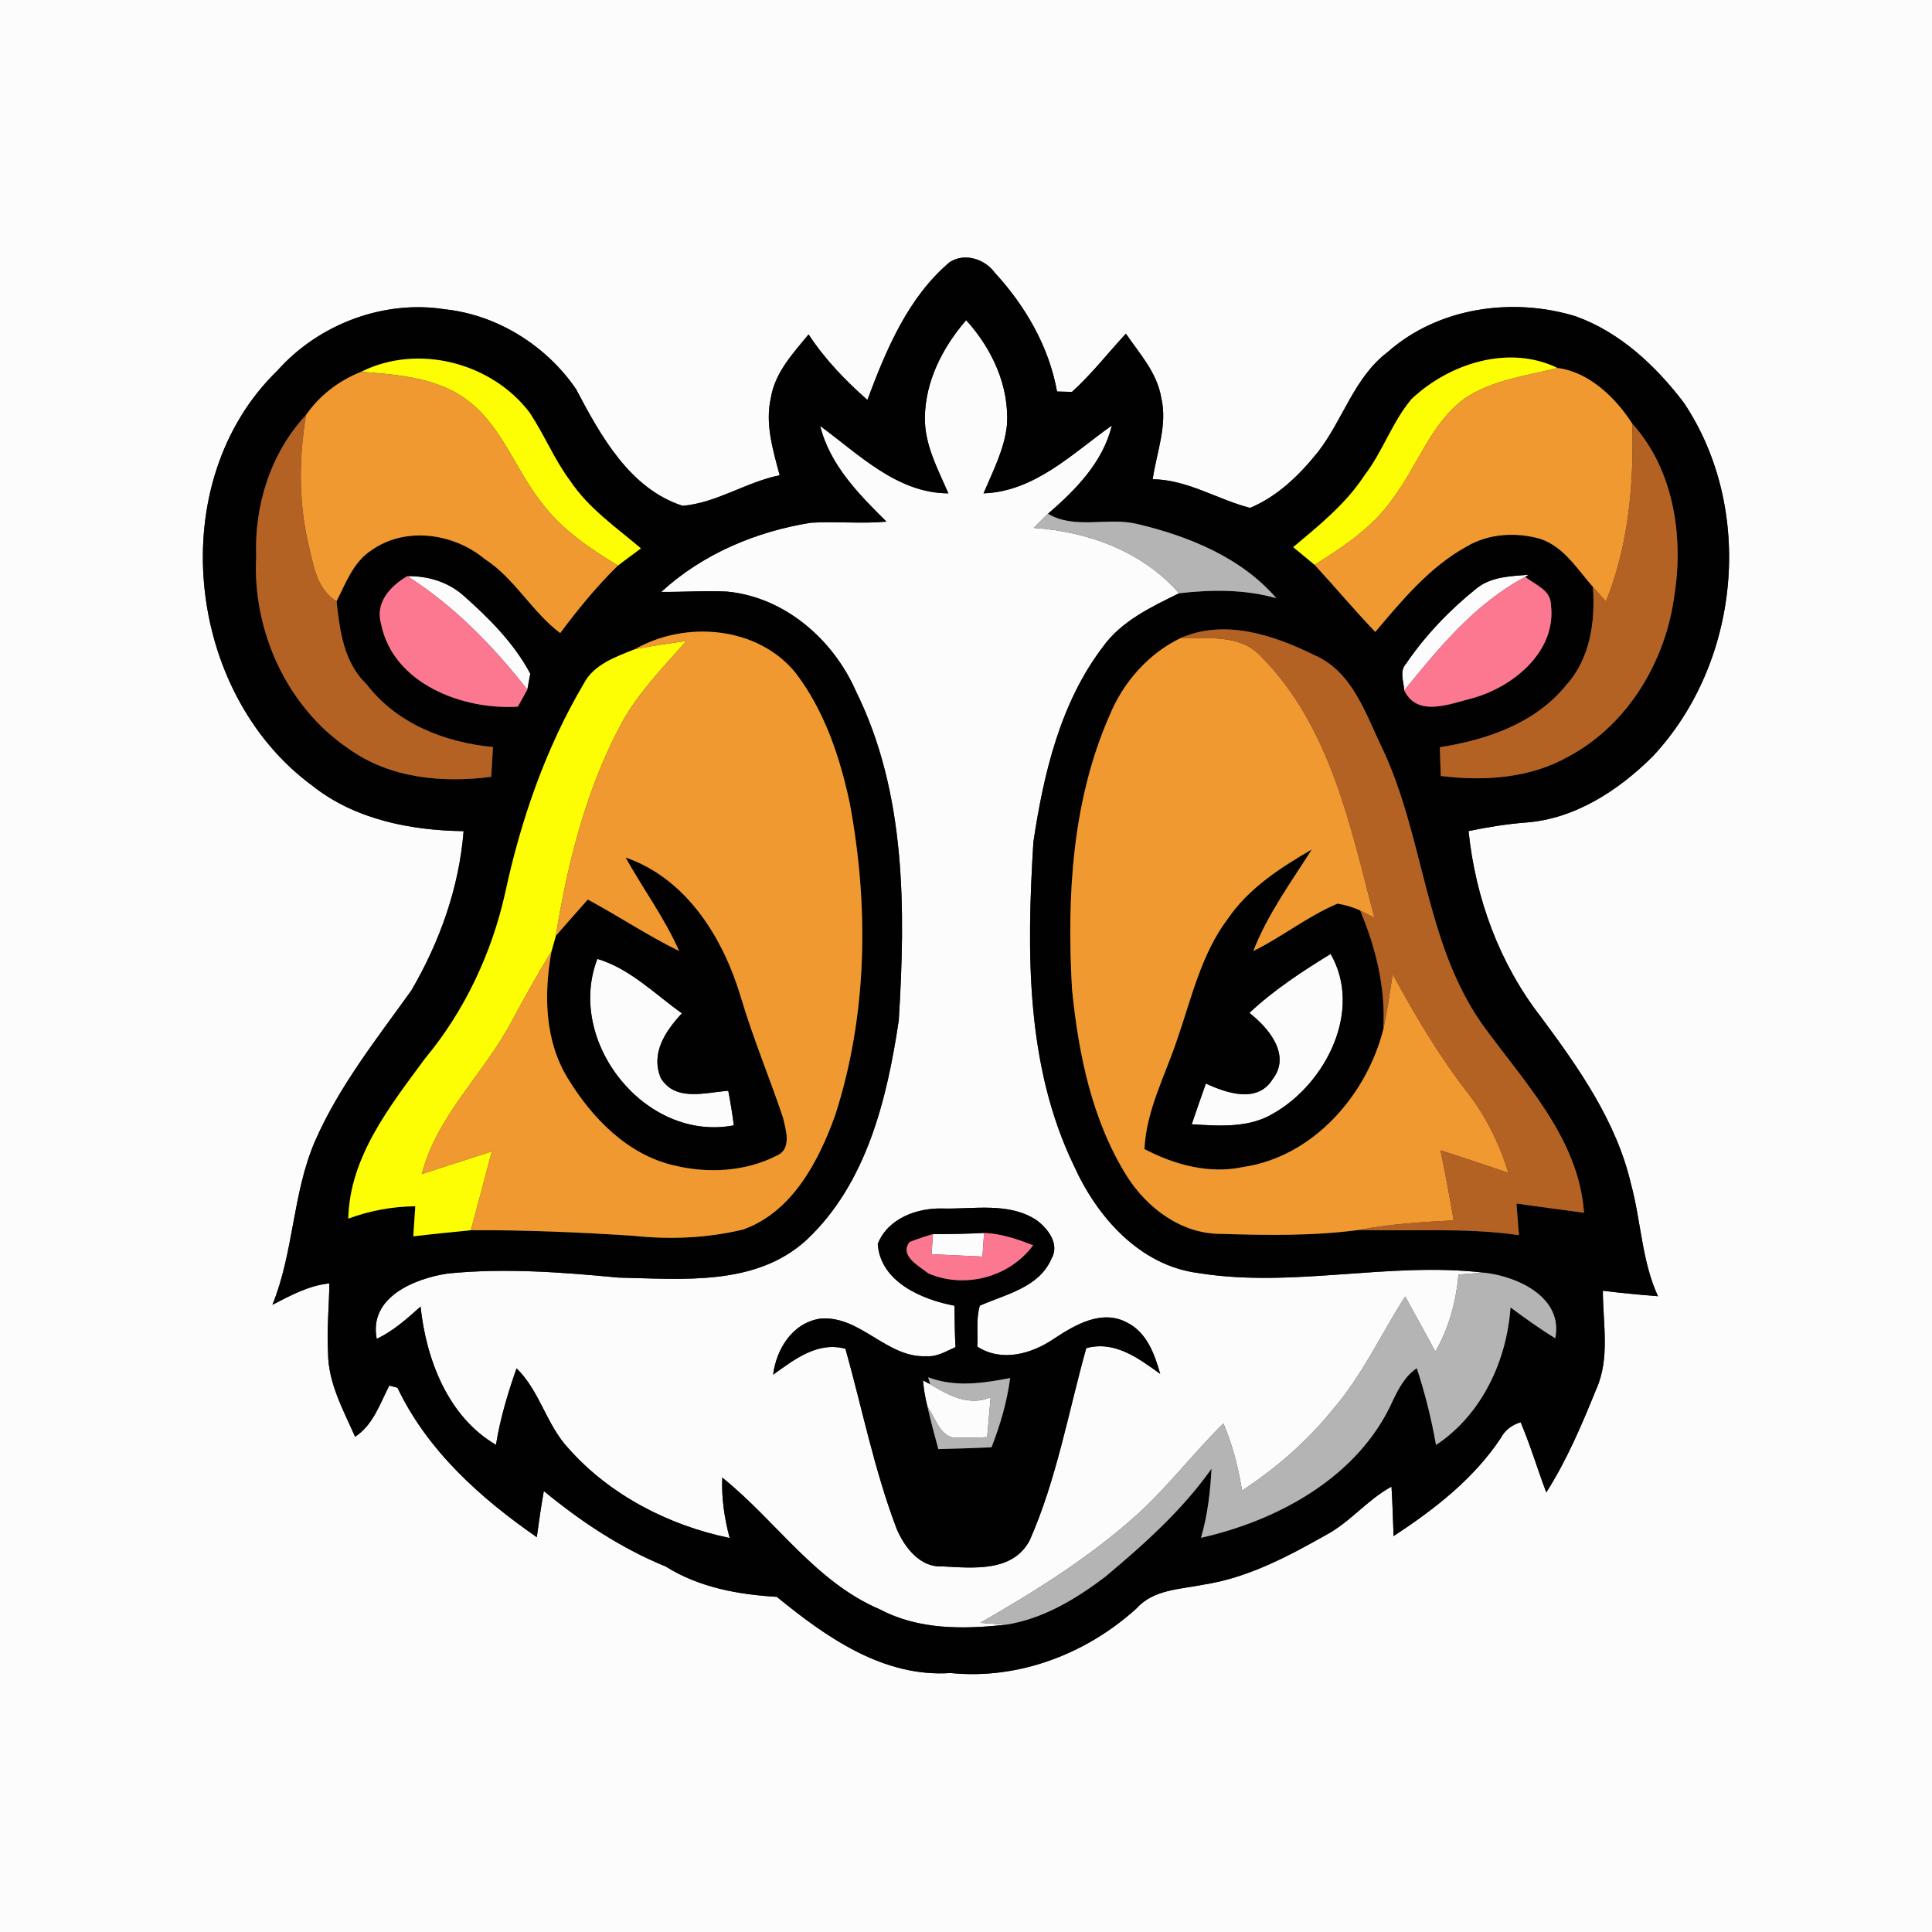<?xml version="1.0" encoding="UTF-8" ?>
<!DOCTYPE svg PUBLIC "-//W3C//DTD SVG 1.1//EN" "http://www.w3.org/Graphics/SVG/1.1/DTD/svg11.dtd">
<svg width="250pt" height="250pt" viewBox="0 0 250 250" version="1.1" xmlns="http://www.w3.org/2000/svg">
<rect x="0" y="0" width="250" height="250" fill="#333333" stroke="none"/>
<g id="#fcfcfcff">
<path fill="#fcfcfc" opacity="1.00" d=" M 0.00 0.00 L 250.00 0.00 L 250.00 250.00 L 0.00 250.00 L 0.00 0.00 M 122.89 33.92 C 117.47 38.51 114.67 45.26 112.24 51.75 C 109.38 49.23 106.72 46.47 104.63 43.27 C 102.62 45.72 100.30 48.18 99.76 51.43 C 98.97 54.83 100.02 58.23 100.89 61.50 C 96.56 62.37 92.69 65.10 88.32 65.45 C 81.47 63.22 77.71 56.36 74.55 50.37 C 70.74 44.75 64.34 40.73 57.55 40.02 C 49.63 38.77 41.24 41.96 35.93 47.92 C 21.02 62.34 23.97 89.61 40.43 101.68 C 45.91 106.04 53.14 107.46 59.99 107.55 C 59.42 114.83 56.90 121.88 53.23 128.16 C 48.73 134.45 43.84 140.59 40.73 147.74 C 37.84 154.49 38.02 162.05 35.25 168.84 C 37.59 167.64 39.95 166.34 42.62 166.07 C 42.59 169.05 42.27 172.04 42.45 175.03 C 42.45 178.93 44.42 182.44 45.95 185.92 C 48.29 184.37 49.16 181.67 50.37 179.29 C 50.63 179.36 51.16 179.50 51.43 179.57 C 55.32 187.73 62.16 193.84 69.46 198.91 C 69.73 196.92 70.02 194.92 70.37 192.94 C 75.18 196.90 80.36 200.34 86.15 202.71 C 90.47 205.42 95.51 206.33 100.52 206.63 C 106.92 211.86 114.29 217.07 123.00 216.49 C 131.80 217.38 140.60 214.01 147.08 208.11 C 149.30 205.64 152.78 205.66 155.80 205.04 C 161.48 204.16 166.65 201.41 171.60 198.62 C 174.72 196.95 176.95 194.05 180.06 192.37 C 180.19 194.50 180.25 196.64 180.33 198.77 C 185.58 195.33 190.68 191.38 194.19 186.10 C 194.73 185.06 195.66 184.37 196.77 184.04 C 198.03 187.01 198.95 190.11 200.09 193.12 C 202.75 188.94 204.69 184.36 206.55 179.77 C 208.36 175.75 207.41 171.26 207.41 167.02 C 209.78 167.32 212.16 167.54 214.54 167.73 C 212.43 163.14 212.36 158.03 211.05 153.21 C 209.16 145.09 204.26 138.15 199.37 131.56 C 194.02 124.68 190.91 116.18 190.03 107.54 C 192.46 107.04 194.92 106.63 197.40 106.44 C 203.79 105.98 209.44 102.28 213.87 97.87 C 225.17 85.79 227.14 65.93 217.88 52.10 C 214.24 47.32 209.64 43.00 203.90 40.93 C 195.71 38.42 186.08 39.77 179.55 45.57 C 175.21 48.85 173.78 54.35 170.53 58.50 C 168.15 61.47 165.31 64.24 161.76 65.72 C 157.52 64.63 153.70 62.08 149.16 62.01 C 149.66 58.51 151.11 55.01 150.26 51.45 C 149.73 48.24 147.47 45.77 145.69 43.18 C 143.36 45.68 141.26 48.41 138.71 50.71 C 138.23 50.70 137.26 50.67 136.78 50.66 C 135.74 44.85 132.67 39.57 128.71 35.27 C 127.40 33.49 124.80 32.68 122.89 33.92 Z" />
<path fill="#fcfcfc" opacity="1.00" d=" M 119.68 54.01 C 119.74 49.30 121.99 44.93 125.02 41.43 C 128.35 45.09 130.62 49.94 130.30 54.98 C 129.98 58.12 128.48 60.97 127.27 63.84 C 133.88 63.61 138.79 58.67 143.87 55.06 C 142.72 59.82 139.19 63.39 135.61 66.48 C 134.98 67.08 134.38 67.69 133.77 68.31 C 140.83 68.79 147.81 71.34 152.57 76.77 C 148.96 78.55 145.11 80.35 142.70 83.72 C 137.19 90.97 135.05 100.11 133.72 108.95 C 132.86 123.02 132.69 137.86 138.97 150.85 C 141.94 157.46 147.49 163.77 155.06 164.73 C 167.35 166.71 179.73 163.22 192.09 164.69 C 190.96 164.75 189.85 164.83 188.73 164.93 C 188.41 168.42 187.51 171.84 185.74 174.89 C 184.43 172.52 183.15 170.13 181.83 167.76 C 178.69 172.66 176.25 178.03 172.41 182.45 C 169.10 186.54 165.11 190.00 160.72 192.88 C 160.23 189.91 159.50 186.97 158.31 184.20 C 154.40 188.02 151.11 192.42 147.05 196.07 C 140.94 201.55 133.94 205.92 126.85 209.99 C 127.66 210.05 129.30 210.18 130.12 210.24 C 124.64 210.84 118.87 210.91 113.87 208.26 C 105.46 204.69 100.40 196.75 93.46 191.20 C 93.35 193.85 93.74 196.47 94.42 199.02 C 86.57 197.40 78.91 193.47 73.56 187.42 C 70.70 184.36 69.84 179.97 66.84 177.06 C 65.71 180.29 64.72 183.57 64.18 186.96 C 57.98 183.35 55.14 175.91 54.42 169.07 C 52.67 170.64 50.89 172.23 48.75 173.25 C 47.68 167.84 53.67 165.43 57.96 164.79 C 65.29 164.06 72.69 164.62 80.01 165.32 C 88.25 165.49 97.81 166.49 104.39 160.42 C 112.14 153.13 114.79 142.19 116.30 132.03 C 117.18 117.70 117.27 102.61 110.76 89.45 C 107.82 82.73 101.52 77.25 94.06 76.55 C 91.23 76.40 88.40 76.63 85.57 76.59 C 90.91 71.68 97.84 68.77 104.94 67.64 C 108.20 67.44 111.46 67.80 114.71 67.50 C 111.14 63.97 107.38 60.16 106.13 55.12 C 111.14 58.79 116.09 63.82 122.72 63.84 C 121.36 60.70 119.62 57.53 119.68 54.01 M 113.58 160.96 C 113.92 165.88 119.28 168.16 123.51 168.96 C 123.52 170.75 123.55 172.53 123.64 174.32 C 122.44 174.84 121.26 175.60 119.90 175.49 C 114.70 175.77 111.30 170.12 106.08 170.64 C 102.53 171.21 100.47 174.56 100.04 177.88 C 102.81 175.92 105.76 173.55 109.40 174.53 C 111.58 182.31 113.15 190.29 116.04 197.86 C 117.06 200.24 119.06 202.86 121.94 202.69 C 125.91 202.89 131.06 203.48 133.25 199.30 C 136.74 191.38 138.24 182.75 140.56 174.45 C 144.26 173.44 147.32 175.76 150.13 177.78 C 149.40 175.20 148.38 172.38 145.80 171.12 C 142.54 169.39 139.07 171.46 136.34 173.26 C 133.46 175.21 129.60 176.29 126.46 174.25 C 126.58 172.49 126.27 170.66 126.79 168.95 C 130.14 167.48 134.46 166.60 136.05 162.89 C 137.16 161.01 135.62 158.98 134.13 157.89 C 130.54 155.52 126.02 156.49 121.98 156.38 C 118.65 156.29 114.90 157.65 113.58 160.96 Z" />
<path fill="#fcfcfc" opacity="1.00" d=" M 52.70 74.55 C 55.35 74.51 57.98 75.29 59.98 77.07 C 63.30 80.00 66.52 83.24 68.62 87.17 C 68.52 87.68 68.33 88.71 68.24 89.23 C 63.80 83.60 58.79 78.41 52.70 74.55 Z" />
<path fill="#fcfcfc" opacity="1.00" d=" M 191.06 76.14 C 192.98 74.60 195.49 74.56 197.82 74.37 L 197.37 74.65 C 190.90 78.08 186.24 83.76 181.71 89.34 C 181.64 88.20 181.05 86.85 181.95 85.87 C 184.46 82.19 187.59 78.93 191.06 76.14 Z" />
<path fill="#fcfcfc" opacity="1.00" d=" M 77.30 124.08 C 81.54 125.35 84.71 128.62 88.24 131.12 C 86.12 133.41 84.16 136.27 85.51 139.51 C 87.41 142.61 91.29 141.35 94.24 141.15 C 94.52 142.63 94.77 144.12 94.96 145.62 C 83.48 147.82 73.17 134.77 77.30 124.08 Z" />
<path fill="#fcfcfc" opacity="1.00" d=" M 161.67 131.07 C 164.84 128.09 168.49 125.71 172.18 123.44 C 176.37 130.69 171.60 140.16 164.84 144.04 C 161.65 146.00 157.79 145.70 154.21 145.48 C 154.80 143.72 155.42 141.96 156.04 140.21 C 158.72 141.45 162.71 142.81 164.66 139.67 C 167.11 136.53 164.18 133.03 161.67 131.07 Z" />
<path fill="#fcfcfc" opacity="1.00" d=" M 120.73 159.69 C 122.93 159.69 125.14 159.66 127.34 159.54 C 127.27 160.56 127.20 161.58 127.13 162.60 C 124.93 162.49 122.74 162.40 120.54 162.30 C 120.59 161.65 120.68 160.34 120.73 159.69 Z" />
<path fill="#fcfcfc" opacity="1.00" d=" M 119.44 178.62 L 120.37 179.12 C 122.74 180.56 125.39 182.00 128.19 180.81 C 128.03 182.53 127.89 184.25 127.74 185.97 C 126.51 186.03 125.28 186.05 124.05 186.03 C 121.71 186.28 121.10 183.53 120.01 182.00 C 119.72 180.89 119.53 179.77 119.44 178.62 Z" />
</g>
<g id="#010102ff">
<path fill="#010102" opacity="1.00" d=" M 122.89 33.92 C 124.80 32.68 127.40 33.49 128.71 35.27 C 132.67 39.57 135.74 44.85 136.78 50.66 C 137.26 50.67 138.23 50.70 138.71 50.71 C 141.26 48.41 143.36 45.68 145.69 43.18 C 147.47 45.77 149.73 48.24 150.26 51.45 C 151.11 55.01 149.66 58.51 149.16 62.01 C 153.70 62.08 157.52 64.63 161.76 65.72 C 165.31 64.24 168.15 61.47 170.53 58.50 C 173.78 54.35 175.21 48.85 179.55 45.57 C 186.08 39.77 195.71 38.42 203.90 40.93 C 209.64 43.00 214.24 47.32 217.88 52.10 C 227.14 65.93 225.17 85.79 213.87 97.87 C 209.44 102.28 203.79 105.98 197.40 106.44 C 194.92 106.63 192.46 107.04 190.03 107.54 C 190.91 116.18 194.02 124.68 199.37 131.56 C 204.26 138.15 209.16 145.09 211.05 153.21 C 212.36 158.03 212.43 163.14 214.54 167.73 C 212.16 167.54 209.78 167.32 207.41 167.02 C 207.41 171.26 208.36 175.75 206.55 179.77 C 204.69 184.36 202.75 188.94 200.09 193.12 C 198.95 190.11 198.03 187.01 196.77 184.04 C 195.66 184.37 194.73 185.06 194.19 186.10 C 190.68 191.38 185.58 195.33 180.33 198.77 C 180.25 196.64 180.19 194.50 180.06 192.37 C 176.95 194.05 174.72 196.95 171.60 198.62 C 166.65 201.41 161.48 204.16 155.80 205.04 C 152.78 205.66 149.30 205.64 147.08 208.11 C 140.60 214.01 131.80 217.38 123.00 216.49 C 114.29 217.07 106.92 211.86 100.52 206.63 C 95.51 206.33 90.47 205.42 86.15 202.71 C 80.36 200.34 75.18 196.90 70.37 192.94 C 70.02 194.92 69.73 196.92 69.46 198.91 C 62.16 193.84 55.32 187.73 51.43 179.57 C 51.16 179.50 50.63 179.36 50.37 179.29 C 49.16 181.67 48.29 184.37 45.95 185.92 C 44.42 182.44 42.45 178.93 42.45 175.03 C 42.27 172.04 42.59 169.05 42.62 166.07 C 39.95 166.34 37.59 167.64 35.25 168.84 C 38.02 162.05 37.84 154.49 40.73 147.74 C 43.84 140.59 48.73 134.45 53.23 128.16 C 56.90 121.88 59.42 114.83 59.99 107.55 C 53.14 107.46 45.91 106.04 40.43 101.68 C 23.97 89.61 21.02 62.34 35.93 47.92 C 41.24 41.96 49.63 38.77 57.55 40.02 C 64.34 40.73 70.74 44.75 74.55 50.37 C 77.71 56.36 81.47 63.22 88.32 65.45 C 92.69 65.10 96.56 62.37 100.89 61.50 C 100.02 58.23 98.97 54.83 99.76 51.43 C 100.30 48.18 102.62 45.72 104.63 43.27 C 106.72 46.47 109.38 49.23 112.24 51.75 C 114.67 45.26 117.47 38.51 122.89 33.92 M 119.68 54.01 C 119.62 57.53 121.36 60.70 122.72 63.84 C 116.09 63.82 111.14 58.79 106.13 55.12 C 107.38 60.16 111.14 63.97 114.71 67.50 C 111.46 67.80 108.20 67.44 104.94 67.64 C 97.84 68.77 90.91 71.68 85.57 76.59 C 88.40 76.63 91.23 76.40 94.06 76.55 C 101.52 77.25 107.82 82.73 110.76 89.45 C 117.27 102.61 117.18 117.70 116.30 132.03 C 114.79 142.19 112.14 153.13 104.39 160.42 C 97.81 166.49 88.25 165.49 80.01 165.32 C 72.69 164.62 65.29 164.06 57.96 164.79 C 53.67 165.43 47.68 167.84 48.75 173.25 C 50.89 172.23 52.67 170.64 54.42 169.07 C 55.14 175.91 57.98 183.35 64.18 186.96 C 64.72 183.57 65.71 180.29 66.84 177.06 C 69.84 179.97 70.70 184.36 73.56 187.42 C 78.91 193.47 86.57 197.40 94.42 199.02 C 93.74 196.47 93.35 193.85 93.46 191.20 C 100.40 196.75 105.46 204.69 113.87 208.26 C 118.87 210.91 124.64 210.84 130.12 210.24 C 134.91 209.51 139.20 206.93 143.01 204.04 C 148.03 199.84 152.97 195.43 156.77 190.05 C 156.61 193.07 156.26 196.08 155.41 198.99 C 165.47 196.73 175.86 191.04 180.23 181.24 C 180.99 179.65 181.84 178.05 183.33 177.04 C 184.40 180.29 185.23 183.61 185.82 186.98 C 191.73 183.07 194.97 176.11 195.46 169.18 C 197.34 170.57 199.24 171.95 201.25 173.17 C 202.30 167.86 196.39 165.18 192.09 164.69 C 179.73 163.22 167.35 166.71 155.06 164.73 C 147.49 163.77 141.94 157.46 138.97 150.85 C 132.69 137.86 132.86 123.02 133.72 108.95 C 135.05 100.11 137.19 90.97 142.70 83.72 C 145.11 80.35 148.96 78.55 152.57 76.77 C 156.77 76.29 161.06 76.24 165.16 77.41 C 160.59 72.10 153.73 69.35 147.06 67.78 C 143.29 66.90 139.09 68.55 135.61 66.48 C 139.19 63.39 142.72 59.82 143.87 55.06 C 138.79 58.67 133.88 63.61 127.27 63.84 C 128.48 60.97 129.98 58.12 130.30 54.98 C 130.62 49.94 128.35 45.09 125.02 41.43 C 121.99 44.93 119.74 49.30 119.68 54.01 M 46.74 48.11 C 43.89 49.23 41.34 51.17 39.60 53.70 C 35.04 58.59 32.90 65.36 33.15 71.99 C 32.64 81.57 37.10 91.48 45.12 96.89 C 50.43 100.72 57.25 101.34 63.56 100.52 C 63.64 99.23 63.71 97.95 63.79 96.67 C 57.56 96.07 51.35 93.65 47.44 88.55 C 44.49 85.74 43.96 81.64 43.55 77.80 C 44.76 75.42 45.74 72.68 48.10 71.18 C 52.48 68.10 58.70 68.99 62.70 72.32 C 66.61 74.84 68.81 79.15 72.49 81.92 C 74.78 78.84 77.22 75.86 79.96 73.18 C 80.95 72.43 81.95 71.69 82.94 70.96 C 79.73 68.24 76.18 65.80 73.80 62.25 C 71.74 59.49 70.44 56.27 68.54 53.40 C 63.63 46.92 54.08 44.43 46.74 48.11 M 182.65 51.64 C 180.14 54.62 178.93 58.44 176.56 61.52 C 174.14 65.22 170.68 68.00 167.34 70.80 C 168.26 71.56 169.19 72.32 170.11 73.09 C 172.76 75.96 175.26 78.95 177.96 81.77 C 181.45 77.64 185.00 73.35 189.81 70.70 C 192.65 69.03 196.22 68.83 199.35 69.74 C 202.39 70.78 204.10 73.65 206.12 75.94 C 206.45 80.42 205.78 85.23 202.65 88.67 C 198.65 93.61 192.39 95.74 186.32 96.69 C 186.35 97.93 186.39 99.17 186.44 100.41 C 192.02 101.10 197.96 100.73 202.95 97.90 C 210.69 93.77 215.58 85.49 216.68 76.93 C 217.87 69.33 216.54 60.69 211.22 54.83 C 209.08 51.47 205.57 48.10 201.54 47.62 C 195.25 44.55 187.52 47.03 182.65 51.64 M 52.70 74.55 C 50.48 75.87 48.50 77.98 49.32 80.78 C 50.89 88.49 59.90 91.90 67.01 91.44 C 67.31 90.89 67.93 89.78 68.24 89.23 C 68.33 88.71 68.52 87.68 68.62 87.17 C 66.52 83.24 63.30 80.00 59.98 77.07 C 57.98 75.29 55.35 74.51 52.70 74.55 M 191.06 76.14 C 187.59 78.93 184.46 82.19 181.95 85.87 C 181.05 86.85 181.64 88.20 181.71 89.34 C 183.41 92.88 187.67 91.06 190.56 90.34 C 195.85 88.87 201.45 84.28 200.69 78.25 C 200.68 76.33 198.62 75.67 197.37 74.65 L 197.82 74.37 C 195.49 74.56 192.98 74.60 191.06 76.14 M 152.83 82.54 C 148.61 84.56 145.37 88.25 143.59 92.55 C 138.70 103.65 138.04 116.07 138.72 128.02 C 139.56 136.41 141.30 144.96 145.82 152.20 C 148.45 156.34 152.89 159.68 157.97 159.66 C 163.93 159.85 169.94 159.94 175.87 159.15 C 182.76 159.36 189.69 158.82 196.55 159.83 C 196.44 158.47 196.33 157.10 196.23 155.74 C 199.14 156.14 202.06 156.55 204.97 156.93 C 204.29 147.19 197.07 139.88 191.67 132.36 C 184.38 121.80 184.28 108.42 178.95 97.01 C 176.75 92.52 175.10 86.97 170.13 84.80 C 164.89 82.20 158.52 80.06 152.83 82.54 M 82.17 84.00 C 79.70 84.99 76.84 85.96 75.53 88.48 C 70.60 96.84 67.39 106.13 65.36 115.59 C 63.61 123.40 60.11 130.84 54.98 137.00 C 50.46 143.14 45.24 149.71 45.07 157.69 C 47.85 156.65 50.77 156.12 53.74 156.09 C 53.68 157.06 53.55 159.00 53.48 159.98 C 55.96 159.68 58.45 159.44 60.93 159.19 C 67.96 159.15 74.98 159.46 81.99 159.91 C 86.71 160.42 91.54 160.21 96.16 159.10 C 102.50 156.83 105.91 150.32 108.06 144.34 C 112.26 131.36 112.45 117.28 109.96 103.94 C 108.69 97.97 106.68 91.94 102.93 87.05 C 98.01 81.02 88.70 80.28 82.17 84.00 Z" />
<path fill="#010102" opacity="1.00" d=" M 158.89 118.87 C 161.59 114.92 165.68 112.28 169.75 109.92 C 167.04 114.19 164.03 118.31 162.18 123.06 C 165.93 121.22 169.22 118.55 173.07 116.93 C 174.08 117.09 175.06 117.38 176.00 117.81 C 178.05 122.67 179.32 127.88 179.00 133.20 C 176.83 141.77 169.87 149.71 160.82 151.02 C 156.44 151.95 151.97 150.72 148.09 148.69 C 148.32 143.69 150.75 139.23 152.30 134.57 C 154.17 129.22 155.41 123.48 158.89 118.87 M 161.67 131.07 C 164.18 133.03 167.11 136.53 164.66 139.67 C 162.71 142.81 158.72 141.45 156.04 140.21 C 155.42 141.96 154.80 143.72 154.21 145.48 C 157.79 145.70 161.65 146.00 164.84 144.04 C 171.60 140.16 176.37 130.69 172.18 123.44 C 168.49 125.71 164.84 128.09 161.67 131.07 Z" />
<path fill="#010102" opacity="1.00" d=" M 80.95 110.96 C 88.89 113.70 93.61 121.43 95.89 129.11 C 97.45 134.35 99.56 139.40 101.31 144.58 C 101.68 146.17 102.51 148.66 100.53 149.53 C 96.47 151.62 91.60 151.88 87.20 150.80 C 81.17 149.41 76.56 144.62 73.45 139.50 C 70.46 134.60 70.37 128.61 71.36 123.11 C 71.50 122.61 71.78 121.61 71.92 121.11 C 73.28 119.52 74.68 117.97 76.06 116.40 C 80.05 118.54 83.81 121.07 87.88 123.06 C 86.00 118.79 83.21 115.03 80.95 110.96 M 77.30 124.08 C 73.17 134.77 83.48 147.82 94.96 145.62 C 94.77 144.12 94.52 142.63 94.24 141.15 C 91.29 141.35 87.41 142.61 85.51 139.51 C 84.16 136.27 86.12 133.41 88.24 131.12 C 84.71 128.62 81.54 125.35 77.30 124.08 Z" />
<path fill="#010102" opacity="1.00" d=" M 113.58 160.96 C 114.90 157.65 118.65 156.29 121.98 156.38 C 126.02 156.49 130.54 155.52 134.13 157.89 C 135.62 158.98 137.16 161.01 136.05 162.89 C 134.46 166.60 130.14 167.48 126.79 168.95 C 126.27 170.66 126.58 172.49 126.46 174.25 C 129.60 176.29 133.46 175.21 136.34 173.26 C 139.07 171.46 142.54 169.39 145.80 171.12 C 148.38 172.38 149.40 175.20 150.13 177.78 C 147.32 175.76 144.26 173.44 140.56 174.45 C 138.24 182.75 136.74 191.38 133.25 199.30 C 131.06 203.48 125.91 202.89 121.94 202.69 C 119.06 202.86 117.06 200.24 116.04 197.86 C 113.15 190.29 111.58 182.31 109.40 174.53 C 105.76 173.55 102.81 175.92 100.04 177.88 C 100.47 174.56 102.53 171.21 106.08 170.64 C 111.30 170.12 114.70 175.77 119.90 175.49 C 121.26 175.60 122.44 174.84 123.64 174.32 C 123.55 172.53 123.52 170.75 123.51 168.96 C 119.28 168.16 113.92 165.88 113.58 160.96 M 117.71 160.71 C 116.32 162.46 118.93 163.84 120.14 164.78 C 124.84 166.81 130.64 165.28 133.69 161.13 C 131.64 160.35 129.55 159.62 127.34 159.54 C 125.14 159.66 122.93 159.69 120.73 159.69 C 119.71 159.99 118.70 160.33 117.71 160.71 M 120.10 178.22 L 120.37 179.12 L 119.44 178.62 C 119.53 179.77 119.72 180.89 120.01 182.00 C 120.44 183.85 120.91 185.68 121.42 187.51 C 123.71 187.46 126.01 187.38 128.30 187.28 C 129.43 184.39 130.31 181.40 130.71 178.32 C 127.13 179.00 123.63 179.54 120.10 178.22 Z" />
</g>
<g id="#fdfd04ff">
<path fill="#fdfd04" opacity="1.00" d=" M 46.74 48.11 C 54.08 44.43 63.63 46.92 68.54 53.40 C 70.44 56.27 71.74 59.49 73.80 62.25 C 76.18 65.80 79.73 68.24 82.94 70.96 C 81.95 71.69 80.95 72.43 79.96 73.18 C 76.28 70.95 72.62 68.49 70.04 64.98 C 66.76 60.85 65.07 55.50 60.89 52.11 C 56.94 48.88 51.62 48.48 46.74 48.11 Z" />
<path fill="#fdfd04" opacity="1.00" d=" M 182.65 51.64 C 187.52 47.03 195.25 44.55 201.54 47.62 C 197.48 48.62 193.11 49.17 189.56 51.54 C 185.18 54.74 183.48 60.16 180.33 64.37 C 177.77 68.15 173.91 70.70 170.11 73.09 C 169.19 72.32 168.26 71.56 167.34 70.80 C 170.68 68.00 174.14 65.22 176.56 61.52 C 178.93 58.44 180.14 54.62 182.65 51.64 Z" />
<path fill="#fdfd04" opacity="1.00" d=" M 82.17 84.00 C 84.38 83.57 86.61 83.26 88.83 82.93 C 85.70 86.47 82.32 89.90 80.12 94.15 C 75.74 102.53 73.43 111.82 71.92 121.11 C 71.78 121.61 71.50 122.61 71.36 123.11 C 69.52 126.09 67.83 129.16 66.17 132.24 C 62.58 138.98 56.55 144.35 54.58 151.92 C 57.60 150.96 60.61 149.95 63.64 149.00 C 62.76 152.40 61.84 155.79 60.93 159.19 C 58.45 159.44 55.96 159.68 53.48 159.98 C 53.55 159.00 53.68 157.06 53.74 156.09 C 50.77 156.12 47.85 156.65 45.07 157.69 C 45.24 149.71 50.46 143.14 54.98 137.00 C 60.11 130.84 63.61 123.40 65.36 115.59 C 67.39 106.13 70.60 96.84 75.53 88.48 C 76.84 85.96 79.70 84.99 82.17 84.00 Z" />
</g>
<g id="#f09930ff">
<path fill="#f09930" opacity="1.00" d=" M 39.60 53.70 C 41.34 51.17 43.89 49.23 46.74 48.11 C 51.62 48.48 56.94 48.88 60.89 52.11 C 65.07 55.50 66.76 60.85 70.04 64.98 C 72.62 68.49 76.28 70.95 79.96 73.18 C 77.22 75.86 74.78 78.84 72.49 81.92 C 68.81 79.15 66.61 74.84 62.70 72.32 C 58.70 68.99 52.48 68.10 48.10 71.18 C 45.74 72.68 44.76 75.42 43.55 77.80 C 40.87 76.19 40.53 72.87 39.84 70.11 C 38.62 64.73 38.70 59.13 39.60 53.70 Z" />
<path fill="#f09930" opacity="1.00" d=" M 201.54 47.62 C 205.57 48.10 209.08 51.47 211.22 54.83 C 211.43 62.62 210.74 70.53 207.81 77.83 C 207.24 77.20 206.68 76.57 206.12 75.94 C 204.10 73.65 202.39 70.78 199.35 69.74 C 196.22 68.83 192.65 69.03 189.81 70.70 C 185.00 73.35 181.45 77.64 177.96 81.77 C 175.26 78.95 172.76 75.96 170.11 73.09 C 173.91 70.70 177.77 68.15 180.33 64.37 C 183.48 60.16 185.18 54.74 189.56 51.54 C 193.11 49.17 197.48 48.62 201.54 47.62 Z" />
<path fill="#f09930" opacity="1.00" d=" M 82.17 84.00 C 88.70 80.28 98.01 81.02 102.93 87.05 C 106.68 91.94 108.69 97.97 109.96 103.94 C 112.45 117.28 112.26 131.36 108.06 144.34 C 105.91 150.32 102.50 156.83 96.16 159.10 C 91.54 160.21 86.71 160.42 81.99 159.91 C 74.98 159.46 67.96 159.15 60.93 159.19 C 61.84 155.79 62.76 152.40 63.64 149.00 C 60.61 149.95 57.60 150.96 54.58 151.92 C 56.55 144.35 62.58 138.98 66.17 132.24 C 67.83 129.16 69.52 126.09 71.36 123.11 C 70.37 128.61 70.46 134.60 73.45 139.50 C 76.56 144.62 81.17 149.41 87.20 150.80 C 91.60 151.88 96.47 151.62 100.53 149.53 C 102.51 148.66 101.68 146.17 101.31 144.58 C 99.56 139.40 97.45 134.35 95.89 129.11 C 93.61 121.43 88.89 113.70 80.95 110.96 C 83.21 115.03 86.00 118.79 87.88 123.06 C 83.81 121.07 80.05 118.54 76.06 116.40 C 74.68 117.97 73.28 119.52 71.92 121.11 C 73.43 111.82 75.74 102.53 80.12 94.15 C 82.32 89.90 85.70 86.47 88.83 82.93 C 86.61 83.26 84.38 83.57 82.17 84.00 Z" />
<path fill="#f09930" opacity="1.00" d=" M 143.59 92.55 C 145.37 88.25 148.61 84.56 152.83 82.54 C 156.32 82.65 160.50 82.07 163.13 84.90 C 172.13 93.93 174.72 106.87 177.85 118.75 C 177.39 118.51 176.46 118.04 176.00 117.81 C 175.06 117.38 174.08 117.09 173.07 116.93 C 169.22 118.55 165.93 121.22 162.18 123.06 C 164.03 118.31 167.04 114.19 169.75 109.92 C 165.68 112.28 161.59 114.92 158.89 118.87 C 155.41 123.48 154.17 129.22 152.30 134.57 C 150.75 139.23 148.32 143.69 148.09 148.69 C 151.97 150.72 156.44 151.95 160.82 151.02 C 169.87 149.71 176.83 141.77 179.00 133.20 C 179.51 130.84 179.85 128.44 180.21 126.05 C 183.06 131.31 186.11 136.48 189.77 141.22 C 192.24 144.35 194.01 147.95 195.18 151.76 C 192.26 150.77 189.33 149.78 186.40 148.85 C 187.02 151.86 187.59 154.88 188.10 157.92 C 184.00 158.11 179.90 158.39 175.87 159.15 C 169.94 159.94 163.93 159.85 157.97 159.66 C 152.89 159.68 148.45 156.34 145.82 152.20 C 141.30 144.96 139.56 136.41 138.72 128.02 C 138.04 116.07 138.70 103.65 143.59 92.55 Z" />
</g>
<g id="#b46224ff">
<path fill="#b46224" opacity="1.00" d=" M 33.15 71.99 C 32.90 65.36 35.04 58.59 39.60 53.70 C 38.70 59.13 38.62 64.73 39.84 70.11 C 40.53 72.87 40.87 76.19 43.55 77.80 C 43.96 81.64 44.49 85.74 47.44 88.55 C 51.35 93.65 57.56 96.07 63.79 96.67 C 63.71 97.95 63.64 99.23 63.56 100.52 C 57.25 101.34 50.43 100.72 45.12 96.89 C 37.10 91.48 32.64 81.57 33.15 71.99 Z" />
<path fill="#b46224" opacity="1.00" d=" M 211.22 54.83 C 216.54 60.69 217.87 69.33 216.68 76.93 C 215.58 85.49 210.69 93.77 202.95 97.90 C 197.96 100.73 192.02 101.10 186.44 100.41 C 186.39 99.17 186.35 97.93 186.32 96.69 C 192.39 95.74 198.65 93.61 202.65 88.67 C 205.78 85.23 206.45 80.42 206.12 75.94 C 206.68 76.57 207.24 77.20 207.81 77.83 C 210.74 70.53 211.43 62.62 211.22 54.83 Z" />
<path fill="#b46224" opacity="1.00" d=" M 152.83 82.54 C 158.52 80.06 164.89 82.20 170.13 84.80 C 175.10 86.97 176.75 92.52 178.95 97.01 C 184.28 108.42 184.38 121.80 191.67 132.36 C 197.07 139.88 204.29 147.19 204.97 156.93 C 202.06 156.55 199.14 156.14 196.23 155.74 C 196.33 157.10 196.44 158.47 196.55 159.83 C 189.69 158.82 182.76 159.36 175.87 159.15 C 179.90 158.39 184.00 158.11 188.10 157.92 C 187.59 154.88 187.02 151.86 186.40 148.85 C 189.33 149.78 192.26 150.77 195.18 151.76 C 194.01 147.95 192.24 144.35 189.77 141.22 C 186.11 136.48 183.06 131.31 180.21 126.05 C 179.85 128.44 179.51 130.84 179.00 133.20 C 179.32 127.88 178.05 122.67 176.00 117.81 C 176.46 118.04 177.39 118.51 177.85 118.75 C 174.72 106.87 172.13 93.93 163.13 84.90 C 160.50 82.07 156.32 82.65 152.83 82.54 Z" />
</g>
<g id="#b5b4b4ff">
<path fill="#b5b4b4" opacity="1.00" d=" M 133.77 68.31 C 134.38 67.69 134.98 67.08 135.61 66.48 C 139.09 68.55 143.29 66.90 147.06 67.78 C 153.73 69.35 160.59 72.10 165.16 77.41 C 161.06 76.24 156.77 76.29 152.57 76.77 C 147.81 71.34 140.83 68.79 133.77 68.31 Z" />
<path fill="#b5b4b4" opacity="1.00" d=" M 188.73 164.93 C 189.85 164.83 190.96 164.75 192.09 164.69 C 196.39 165.18 202.30 167.86 201.25 173.17 C 199.24 171.95 197.34 170.57 195.46 169.18 C 194.97 176.11 191.73 183.07 185.82 186.98 C 185.23 183.61 184.40 180.29 183.33 177.04 C 181.84 178.05 180.99 179.65 180.23 181.24 C 175.86 191.04 165.47 196.73 155.41 198.99 C 156.26 196.08 156.61 193.07 156.77 190.05 C 152.97 195.43 148.03 199.84 143.01 204.04 C 139.20 206.93 134.91 209.51 130.12 210.24 C 129.30 210.18 127.66 210.05 126.85 209.99 C 133.94 205.92 140.94 201.55 147.05 196.07 C 151.11 192.42 154.40 188.02 158.31 184.20 C 159.50 186.97 160.23 189.91 160.72 192.88 C 165.11 190.00 169.10 186.54 172.41 182.45 C 176.25 178.03 178.69 172.66 181.83 167.76 C 183.15 170.13 184.43 172.52 185.74 174.89 C 187.51 171.84 188.41 168.42 188.73 164.93 Z" />
<path fill="#b5b4b4" opacity="1.00" d=" M 120.10 178.22 C 123.63 179.54 127.13 179.00 130.71 178.32 C 130.31 181.40 129.43 184.39 128.30 187.28 C 126.01 187.38 123.71 187.46 121.42 187.51 C 120.91 185.68 120.44 183.85 120.01 182.00 C 121.10 183.53 121.71 186.28 124.05 186.03 C 125.28 186.05 126.51 186.03 127.74 185.97 C 127.89 184.25 128.03 182.53 128.19 180.81 C 125.39 182.00 122.74 180.56 120.37 179.12 L 120.10 178.22 Z" />
</g>
<g id="#fc7790ff">
<path fill="#fc7790" opacity="1.00" d=" M 49.32 80.78 C 48.50 77.98 50.48 75.87 52.70 74.55 C 58.79 78.41 63.80 83.60 68.24 89.23 C 67.93 89.78 67.31 90.89 67.01 91.44 C 59.90 91.90 50.89 88.49 49.32 80.78 Z" />
<path fill="#fc7790" opacity="1.00" d=" M 181.71 89.34 C 186.24 83.76 190.90 78.08 197.37 74.65 C 198.62 75.67 200.68 76.33 200.69 78.25 C 201.45 84.28 195.85 88.87 190.56 90.34 C 187.67 91.06 183.41 92.88 181.71 89.34 Z" />
<path fill="#fc7790" opacity="1.00" d=" M 117.71 160.71 C 118.70 160.33 119.71 159.99 120.73 159.69 C 120.68 160.34 120.59 161.65 120.54 162.30 C 122.74 162.40 124.93 162.49 127.13 162.60 C 127.20 161.58 127.27 160.56 127.34 159.54 C 129.55 159.62 131.64 160.35 133.69 161.13 C 130.64 165.28 124.84 166.81 120.14 164.78 C 118.93 163.84 116.32 162.46 117.71 160.71 Z" />
</g>
</svg>

